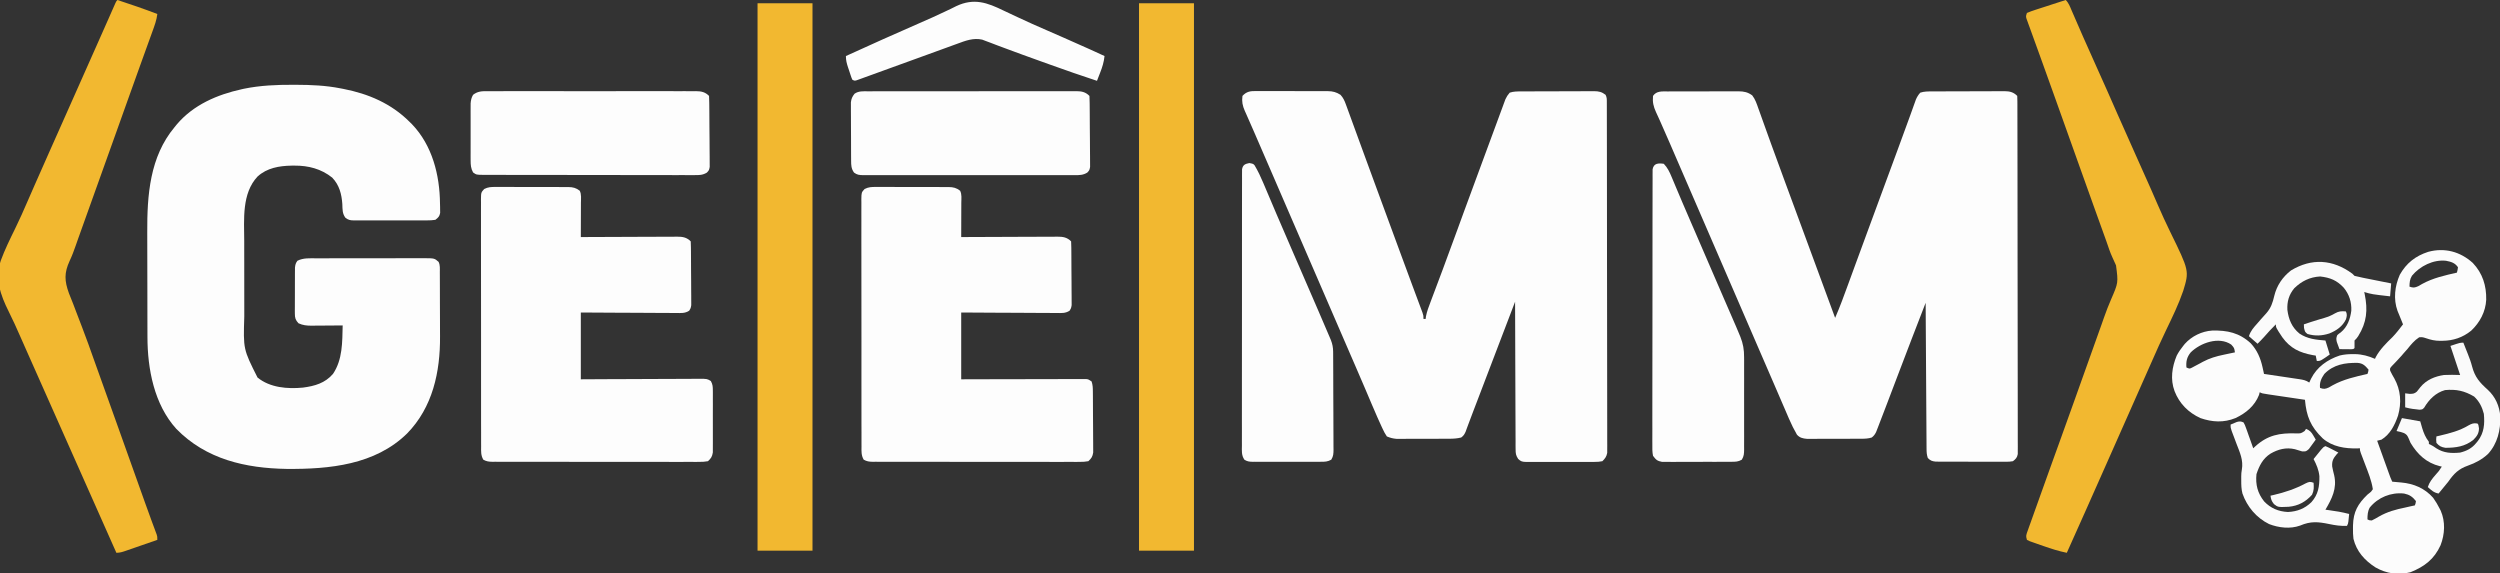 <?xml version="1.0" encoding="UTF-8"?>
<svg version="1.1" xmlns="http://www.w3.org/2000/svg" width="2320" height="532">
<rect width="100%" height="100%" fill="#333333" stroke="none"/>
<path d="M0 0 C0.771 -0.005 1.543 -0.011 2.338 -0.016 C4.879 -0.029 7.42 -0.012 9.961 0.006 C11.733 0.005 13.505 0.004 15.277 0.001 C18.989 -0 22.7 0.012 26.411 0.035 C31.16 0.064 35.909 0.061 40.658 0.048 C44.317 0.041 47.976 0.049 51.635 0.061 C53.385 0.066 55.136 0.066 56.887 0.062 C59.337 0.059 61.788 0.076 64.238 0.098 C65.316 0.091 65.316 0.091 66.416 0.084 C71.066 0.152 74.265 0.99 78.184 3.502 C80.695 6.199 81.912 8.971 83.167 12.411 C83.529 13.395 83.892 14.38 84.266 15.395 C84.653 16.465 85.039 17.536 85.438 18.638 C85.85 19.764 86.263 20.89 86.688 22.049 C87.812 25.119 88.931 28.191 90.046 31.264 C91.226 34.508 92.413 37.749 93.6 40.99 C95.54 46.293 97.477 51.597 99.411 56.902 C102.958 66.631 106.531 76.35 110.106 86.07 C111.192 89.025 112.278 91.98 113.363 94.935 C118.757 109.627 124.164 124.315 129.575 139 C130.918 142.646 132.26 146.292 133.603 149.938 C137.246 159.832 140.891 169.725 144.567 179.607 C145.906 183.205 147.241 186.803 148.576 190.402 C149.472 192.812 150.373 195.22 151.275 197.627 C151.803 199.052 152.332 200.476 152.86 201.9 C153.312 203.114 153.765 204.327 154.232 205.577 C155.184 208.502 155.184 208.502 155.184 211.502 C155.844 211.502 156.504 211.502 157.184 211.502 C157.32 210.323 157.32 210.323 157.46 209.121 C158.405 204.395 160.058 200.084 161.77 195.588 C162.138 194.606 162.507 193.625 162.886 192.613 C163.686 190.484 164.488 188.356 165.292 186.229 C167.471 180.464 169.631 174.691 171.793 168.92 C172.241 167.725 172.689 166.531 173.15 165.301 C177.775 152.956 182.298 140.576 186.809 128.189 C188.394 123.84 189.98 119.491 191.567 115.142 C191.954 114.08 192.342 113.018 192.741 111.924 C198.4 96.418 204.124 80.936 209.865 65.461 C212.265 58.989 214.654 52.514 217.037 46.036 C218.782 41.3 220.531 36.567 222.282 31.833 C223.127 29.545 223.97 27.255 224.811 24.965 C225.979 21.785 227.154 18.608 228.332 15.431 C228.678 14.483 229.024 13.534 229.381 12.556 C229.707 11.682 230.033 10.808 230.369 9.907 C230.788 8.77 230.788 8.77 231.216 7.609 C232.295 5.261 233.475 3.442 235.184 1.502 C238.8 0.296 242.115 0.346 245.881 0.341 C246.663 0.336 247.446 0.331 248.252 0.326 C250.841 0.311 253.43 0.304 256.02 0.299 C257.82 0.293 259.619 0.287 261.419 0.281 C265.194 0.271 268.968 0.265 272.742 0.261 C277.577 0.256 282.411 0.232 287.245 0.204 C290.963 0.185 294.681 0.18 298.4 0.178 C300.182 0.175 301.964 0.167 303.746 0.154 C306.24 0.137 308.734 0.139 311.228 0.145 C311.963 0.136 312.698 0.127 313.455 0.117 C317.866 0.153 320.677 0.78 324.184 3.502 C325.488 6.109 325.313 8.013 325.318 10.934 C325.323 12.095 325.327 13.256 325.332 14.452 C325.331 16.382 325.331 16.382 325.331 18.351 C325.334 19.722 325.338 21.094 325.342 22.466 C325.352 26.248 325.356 30.031 325.359 33.813 C325.362 37.888 325.372 41.962 325.381 46.037 C325.401 55.882 325.411 65.728 325.419 75.574 C325.424 80.207 325.429 84.84 325.434 89.473 C325.451 104.869 325.466 120.265 325.473 135.66 C325.475 139.657 325.477 143.654 325.479 147.651 C325.479 148.644 325.48 149.638 325.48 150.661 C325.489 166.763 325.514 182.864 325.547 198.965 C325.58 215.485 325.598 232.005 325.601 248.525 C325.603 257.804 325.612 267.084 325.637 276.364 C325.659 284.265 325.667 292.166 325.657 300.068 C325.653 304.101 325.655 308.134 325.674 312.167 C325.692 315.857 325.691 319.548 325.675 323.238 C325.672 325.209 325.688 327.179 325.705 329.15 C325.696 330.319 325.688 331.487 325.679 332.691 C325.68 333.7 325.681 334.709 325.682 335.748 C325.041 339.291 323.711 340.976 321.184 343.502 C318.518 344.009 316.481 344.188 313.817 344.149 C312.714 344.162 312.714 344.162 311.588 344.175 C309.161 344.197 306.736 344.183 304.309 344.166 C302.62 344.169 300.932 344.174 299.243 344.18 C295.705 344.188 292.169 344.177 288.631 344.154 C284.098 344.125 279.566 344.141 275.033 344.171 C271.546 344.189 268.06 344.184 264.573 344.171 C262.902 344.167 261.231 344.172 259.559 344.183 C257.222 344.196 254.888 344.177 252.551 344.149 C251.861 344.159 251.171 344.169 250.46 344.179 C246.999 344.103 245.496 343.812 243.008 341.339 C240.896 338.054 240.678 336.343 240.665 332.472 C240.651 331.262 240.637 330.051 240.623 328.805 C240.628 327.485 240.633 326.166 240.638 324.807 C240.629 323.398 240.619 321.988 240.607 320.578 C240.579 316.758 240.575 312.939 240.576 309.119 C240.573 305.124 240.548 301.13 240.524 297.135 C240.484 289.574 240.463 282.013 240.45 274.452 C240.435 265.842 240.396 257.233 240.356 248.624 C240.273 230.916 240.219 213.209 240.184 195.502 C236.923 204.041 233.663 212.58 230.403 221.119 C230.162 221.75 229.921 222.381 229.672 223.031 C224.019 237.836 218.367 252.641 212.715 267.447 C211.444 270.776 210.173 274.106 208.902 277.435 C208.061 279.638 207.22 281.841 206.38 284.044 C205.945 285.182 205.51 286.321 205.063 287.494 C204.638 288.607 204.213 289.72 203.776 290.866 C202.965 292.989 202.153 295.112 201.34 297.234 C199.735 301.424 198.135 305.613 196.59 309.825 C196.157 310.994 195.724 312.164 195.278 313.369 C194.934 314.316 194.591 315.263 194.237 316.24 C193.123 318.632 192.304 319.936 190.184 321.502 C186.548 322.423 183.129 322.633 179.387 322.647 C178.246 322.653 177.104 322.66 175.928 322.666 C174.704 322.667 173.48 322.669 172.219 322.67 C170.953 322.673 169.687 322.676 168.382 322.68 C165.707 322.685 163.031 322.688 160.356 322.687 C156.939 322.687 153.522 322.701 150.104 322.718 C146.83 322.732 143.556 322.731 140.281 322.732 C139.059 322.739 137.837 322.747 136.578 322.754 C135.434 322.751 134.289 322.748 133.11 322.745 C132.108 322.746 131.106 322.747 130.074 322.749 C126.803 322.469 124.202 321.791 121.184 320.502 C119.569 318.09 118.421 316.03 117.258 313.416 C116.922 312.703 116.586 311.99 116.24 311.255 C115.196 309.015 114.185 306.762 113.184 304.502 C112.876 303.814 112.569 303.126 112.252 302.417 C110.427 298.316 108.658 294.192 106.915 290.055 C105.631 287.009 104.335 283.967 103.041 280.925 C102.377 279.365 101.714 277.804 101.051 276.243 C97.986 269.022 94.872 261.822 91.746 254.627 C90.951 252.794 90.156 250.962 89.361 249.13 C88.819 247.881 88.277 246.632 87.735 245.384 C84.273 237.405 80.823 229.422 77.371 221.439 C76.695 219.875 76.019 218.312 75.343 216.748 C72.946 211.204 70.549 205.66 68.153 200.117 C65.767 194.599 63.382 189.082 60.996 183.564 C60.662 182.79 60.327 182.017 59.983 181.219 C55.554 170.978 51.122 160.739 46.684 150.502 C41.907 139.483 37.137 128.462 32.371 117.439 C32.037 116.666 31.703 115.893 31.358 115.096 C28.623 108.77 25.888 102.443 23.153 96.117 C21.104 91.378 19.056 86.64 17.007 81.902 C16.335 80.347 15.663 78.793 14.991 77.238 C11.234 68.548 7.474 59.86 3.702 51.178 C1.811 46.825 -0.072 42.469 -1.953 38.111 C-3.743 33.964 -5.557 29.829 -7.398 25.705 C-8.142 24.012 -8.885 22.319 -9.629 20.627 C-10.127 19.54 -10.127 19.54 -10.635 18.431 C-12.742 13.577 -13.541 9.8 -12.816 4.502 C-8.946 0.331 -5.429 -0.073 0 0 Z " fill="#FDFDFD" transform="translate(1165.816,84.498)"/>
<path d="M0 0 C0.763 -0.003 1.526 -0.007 2.312 -0.01 C4.836 -0.02 7.361 -0.022 9.885 -0.023 C11.64 -0.026 13.395 -0.029 15.15 -0.033 C18.83 -0.039 22.511 -0.041 26.191 -0.04 C30.904 -0.04 35.617 -0.054 40.331 -0.071 C43.956 -0.082 47.581 -0.084 51.207 -0.083 C52.944 -0.085 54.682 -0.089 56.419 -0.097 C58.851 -0.107 61.283 -0.104 63.715 -0.098 C64.431 -0.103 65.147 -0.109 65.885 -0.115 C70.907 -0.083 74.496 0.692 78.561 3.66 C81.447 7.384 82.746 11.489 84.295 15.907 C84.654 16.899 85.013 17.892 85.382 18.914 C86.162 21.077 86.936 23.241 87.706 25.406 C88.946 28.894 90.199 32.377 91.456 35.859 C93.009 40.162 94.559 44.466 96.106 48.771 C100.193 60.139 104.373 71.473 108.559 82.804 C110.312 87.552 112.062 92.3 113.813 97.048 C115.141 100.651 116.47 104.254 117.799 107.856 C121.896 118.966 125.989 130.078 130.082 141.189 C132.261 147.104 134.44 153.019 136.62 158.934 C137.447 161.179 138.274 163.425 139.101 165.67 C139.499 166.75 139.897 167.83 140.307 168.942 C145.367 182.677 150.427 196.411 155.487 210.145 C159.866 200.107 163.602 189.848 167.354 179.563 C168.929 175.245 170.51 170.929 172.091 166.613 C172.932 164.316 173.773 162.019 174.614 159.721 C178.888 148.039 183.188 136.366 187.491 124.694 C188.806 121.128 190.12 117.563 191.434 113.997 C194.118 106.713 196.802 99.429 199.487 92.145 C200.42 89.614 201.353 87.082 202.286 84.55 C202.635 83.604 202.635 83.604 202.99 82.64 C204.159 79.469 205.327 76.298 206.496 73.128 C208.754 66.998 211.013 60.869 213.275 54.74 C216.922 44.85 220.566 34.959 224.143 25.044 C224.664 23.605 225.184 22.167 225.705 20.728 C226.605 18.241 227.496 15.752 228.382 13.26 C228.948 11.693 228.948 11.693 229.526 10.094 C229.993 8.785 229.993 8.785 230.47 7.449 C231.553 4.996 232.702 3.145 234.487 1.145 C238.103 -0.06 241.418 -0.01 245.184 -0.016 C245.966 -0.021 246.748 -0.026 247.555 -0.031 C250.144 -0.046 252.733 -0.052 255.323 -0.058 C257.123 -0.064 258.922 -0.069 260.722 -0.075 C264.497 -0.086 268.271 -0.091 272.045 -0.095 C276.88 -0.1 281.714 -0.124 286.548 -0.153 C290.266 -0.172 293.984 -0.177 297.703 -0.178 C299.485 -0.181 301.267 -0.189 303.049 -0.202 C305.543 -0.22 308.037 -0.218 310.531 -0.211 C311.266 -0.22 312.001 -0.23 312.758 -0.239 C317.59 -0.2 321.01 0.668 324.487 4.145 C324.588 5.924 324.618 7.707 324.621 9.489 C324.625 10.655 324.63 11.822 324.635 13.024 C324.634 14.97 324.634 14.97 324.634 16.956 C324.637 18.336 324.641 19.716 324.645 21.096 C324.655 24.906 324.659 28.715 324.662 32.525 C324.665 36.626 324.675 40.728 324.684 44.83 C324.704 54.744 324.714 64.658 324.722 74.573 C324.727 79.237 324.732 83.901 324.737 88.565 C324.754 104.062 324.769 119.559 324.776 135.056 C324.778 139.08 324.78 143.104 324.782 147.128 C324.782 148.129 324.783 149.129 324.783 150.159 C324.792 166.372 324.817 182.584 324.85 198.796 C324.883 215.425 324.901 232.054 324.904 248.684 C324.906 258.026 324.915 267.369 324.94 276.712 C324.962 284.667 324.97 292.622 324.96 300.578 C324.956 304.639 324.958 308.7 324.977 312.761 C324.995 316.476 324.994 320.191 324.978 323.907 C324.975 325.893 324.991 327.879 325.008 329.866 C324.999 331.04 324.991 332.214 324.982 333.424 C324.983 334.44 324.984 335.455 324.985 336.502 C324.348 339.884 323.186 341.069 320.487 343.145 C317.185 343.646 317.185 343.646 313.211 343.647 C312.123 343.655 312.123 343.655 311.012 343.663 C308.618 343.676 306.225 343.659 303.831 343.641 C302.164 343.642 300.498 343.643 298.832 343.646 C295.342 343.647 291.852 343.635 288.361 343.612 C283.889 343.583 279.417 343.586 274.944 343.599 C271.504 343.606 268.064 343.598 264.624 343.586 C262.975 343.581 261.326 343.581 259.677 343.585 C257.372 343.588 255.067 343.571 252.762 343.549 C250.795 343.541 250.795 343.541 248.788 343.533 C245.307 343.124 243.9 342.64 241.487 340.145 C240.435 336.99 240.349 334.745 240.329 331.432 C240.314 329.646 240.314 329.646 240.299 327.824 C240.293 326.516 240.287 325.209 240.281 323.861 C240.272 322.472 240.262 321.082 240.251 319.693 C240.224 315.918 240.203 312.144 240.183 308.369 C240.162 304.425 240.134 300.481 240.107 296.538 C240.058 289.069 240.013 281.599 239.969 274.13 C239.92 265.627 239.865 257.124 239.81 248.621 C239.696 231.129 239.589 213.637 239.487 196.145 C226.51 229.659 226.51 229.659 213.711 263.24 C210.316 272.214 206.901 281.179 203.487 290.145 C203.172 290.972 202.857 291.8 202.533 292.652 C200.698 297.468 198.848 302.277 196.987 307.083 C196.56 308.201 196.134 309.319 195.694 310.471 C195.306 311.466 194.918 312.46 194.518 313.485 C194.194 314.324 193.87 315.163 193.536 316.028 C192.419 318.283 191.465 319.596 189.487 321.145 C186.207 322.221 183.132 322.278 179.696 322.291 C177.949 322.3 177.949 322.3 176.166 322.31 C174.285 322.312 174.285 322.312 172.366 322.313 C171.074 322.317 169.782 322.32 168.45 322.323 C165.718 322.329 162.985 322.331 160.252 322.331 C156.757 322.33 153.263 322.344 149.768 322.361 C146.426 322.375 143.083 322.375 139.741 322.376 C138.489 322.383 137.236 322.39 135.946 322.398 C134.778 322.394 133.61 322.391 132.407 322.388 C131.382 322.39 130.357 322.391 129.301 322.393 C125.498 322.058 122.613 321.43 120.037 318.49 C117.292 313.735 114.886 308.94 112.737 303.887 C112.402 303.115 112.067 302.343 111.722 301.547 C110.638 299.041 109.562 296.53 108.487 294.02 C107.726 292.257 106.964 290.494 106.202 288.732 C104.671 285.19 103.144 281.647 101.62 278.102 C99.77 273.801 97.911 269.503 96.045 265.208 C92.853 257.856 89.669 250.501 86.487 243.145 C85.869 241.717 85.251 240.289 84.633 238.861 C79.572 227.161 74.514 215.461 69.456 203.76 C67.07 198.243 64.685 192.725 62.299 187.208 C61.965 186.434 61.63 185.66 61.285 184.863 C56.336 173.416 51.38 161.972 46.42 150.53 C41.759 139.777 37.107 129.019 32.456 118.261 C27.452 106.687 22.442 95.116 17.427 83.547 C14.44 76.656 11.456 69.763 8.475 62.868 C8.132 62.074 7.788 61.279 7.434 60.461 C5.704 56.46 3.976 52.459 2.252 48.455 C-0.701 41.602 -3.669 34.761 -6.751 27.966 C-7.225 26.912 -7.698 25.859 -8.186 24.774 C-9.036 22.891 -9.896 21.014 -10.772 19.144 C-13.146 13.856 -14.062 9.952 -13.513 4.145 C-10.311 -0.581 -5.172 -0.003 0 0 Z " fill="#FDFDFD" transform="translate(1547.513,84.855)"/>
<path d="M0 0 C0.896 0.002 1.791 0.004 2.714 0.006 C16.602 0.053 30.153 0.61 43.812 3.312 C44.692 3.479 45.571 3.645 46.477 3.816 C69.747 8.343 90.866 17.395 107.812 34.312 C108.582 35.07 109.352 35.828 110.145 36.609 C128.917 56.181 135.872 83.625 136.125 110.062 C136.154 111.09 136.183 112.117 136.213 113.176 C136.221 114.164 136.23 115.153 136.238 116.172 C136.26 117.509 136.26 117.509 136.282 118.874 C135.633 122.243 134.534 123.232 131.812 125.312 C129.07 125.707 126.728 125.86 123.986 125.83 C123.202 125.837 122.418 125.844 121.61 125.851 C119.021 125.869 116.433 125.857 113.844 125.844 C112.043 125.846 110.242 125.85 108.442 125.855 C104.669 125.861 100.896 125.853 97.124 125.834 C92.288 125.811 87.453 125.824 82.617 125.848 C78.899 125.863 75.181 125.858 71.463 125.848 C69.68 125.845 67.897 125.848 66.114 125.858 C63.622 125.868 61.131 125.852 58.639 125.83 C57.902 125.838 57.165 125.846 56.406 125.855 C52.939 125.797 51.134 125.565 48.369 123.395 C45.407 119.432 45.689 115.59 45.5 110.75 C44.85 101.403 42.739 93.092 36.125 86.164 C25.892 77.971 13.928 74.914 1.062 75 C0.191 75.005 -0.681 75.01 -1.579 75.015 C-13.086 75.222 -24.381 77.128 -33.152 85.098 C-47.934 100.817 -45.629 124.946 -45.551 144.949 C-45.55 147.604 -45.551 150.259 -45.552 152.914 C-45.553 158.45 -45.542 163.987 -45.524 169.523 C-45.502 175.884 -45.499 182.246 -45.505 188.607 C-45.511 194.782 -45.505 200.957 -45.494 207.132 C-45.49 209.736 -45.489 212.34 -45.491 214.943 C-46.449 245.37 -46.449 245.37 -33.203 271.664 C-21.629 281.13 -5.355 282.399 8.984 281.004 C19.881 279.559 29.423 276.89 36.812 268.312 C45.81 255.004 45.437 238.732 45.812 223.312 C44.784 223.323 43.755 223.333 42.695 223.344 C38.859 223.381 35.024 223.403 31.188 223.422 C29.532 223.432 27.875 223.446 26.219 223.463 C23.831 223.488 21.443 223.499 19.055 223.508 C18.32 223.518 17.585 223.528 16.829 223.539 C12.439 223.54 8.814 223.166 4.812 221.312 C2.045 218.339 1.437 216.356 1.44 212.332 C1.434 211.344 1.428 210.356 1.421 209.339 C1.435 207.748 1.435 207.748 1.449 206.125 C1.448 204.483 1.448 204.483 1.448 202.808 C1.45 200.495 1.46 198.181 1.476 195.868 C1.5 192.326 1.497 188.784 1.49 185.242 C1.496 182.995 1.503 180.747 1.512 178.5 C1.511 177.44 1.51 176.379 1.509 175.286 C1.518 174.299 1.528 173.311 1.538 172.293 C1.542 171.426 1.547 170.558 1.552 169.665 C1.85 166.971 2.181 165.492 3.812 163.312 C9.293 160.496 15.42 161.024 21.43 161.038 C22.593 161.033 23.756 161.028 24.955 161.022 C28.794 161.008 32.633 161.009 36.473 161.012 C38.468 161.009 40.463 161.006 42.458 161.002 C48.725 160.991 54.993 160.991 61.26 160.997 C67.72 161.003 74.179 160.991 80.639 160.969 C86.194 160.952 91.748 160.946 97.302 160.949 C100.616 160.951 103.93 160.947 107.244 160.934 C110.937 160.922 114.631 160.929 118.324 160.94 C119.966 160.929 119.966 160.929 121.642 160.917 C130.977 160.982 130.977 160.982 134.812 164.312 C136.354 167.395 135.969 170.641 135.974 174.025 C135.979 174.822 135.984 175.619 135.989 176.441 C136.003 179.093 136.01 181.746 136.016 184.398 C136.021 186.253 136.027 188.108 136.033 189.963 C136.043 193.869 136.049 197.775 136.053 201.681 C136.058 206.629 136.082 211.577 136.111 216.526 C136.13 220.37 136.135 224.213 136.136 228.057 C136.139 229.877 136.147 231.697 136.16 233.517 C136.384 266.507 129.326 299.316 105.602 323.574 C75.944 352.692 33.645 356.767 -6.027 356.465 C-44.417 355.846 -80.936 347.562 -108.516 319.359 C-129.172 296.617 -135.321 263.669 -135.349 233.972 C-135.356 232.004 -135.356 232.004 -135.364 229.996 C-135.377 226.417 -135.383 222.838 -135.388 219.258 C-135.391 217.01 -135.395 214.762 -135.399 212.514 C-135.413 205.447 -135.423 198.38 -135.426 191.313 C-135.431 183.219 -135.448 175.125 -135.477 167.031 C-135.499 160.735 -135.509 154.439 -135.51 148.143 C-135.511 144.402 -135.517 140.661 -135.535 136.921 C-135.692 102.548 -133.238 66.875 -110.188 39.312 C-109.502 38.466 -108.816 37.619 -108.109 36.746 C-92.683 18.573 -70.679 9.137 -47.875 4.125 C-46.829 3.892 -46.829 3.892 -45.762 3.655 C-30.637 0.558 -15.387 -0.065 0 0 Z " fill="#FDFDFD" transform="translate(272.188,78.688)"/>
<path d="M0 0 C0.783 -0.005 1.565 -0.011 2.372 -0.016 C4.951 -0.029 7.529 -0.012 10.107 0.006 C11.904 0.005 13.701 0.004 15.498 0.001 C19.261 -0 23.023 0.012 26.786 0.035 C31.604 0.064 36.423 0.061 41.241 0.048 C44.951 0.041 48.66 0.049 52.37 0.061 C54.146 0.066 55.923 0.066 57.699 0.062 C60.184 0.059 62.668 0.076 65.152 0.098 C65.884 0.093 66.616 0.089 67.369 0.084 C71.764 0.148 74.58 0.796 78.076 3.502 C79.794 6.938 79.196 10.886 79.174 14.666 C79.172 15.573 79.171 16.48 79.17 17.415 C79.164 20.319 79.151 23.223 79.139 26.127 C79.134 28.093 79.129 30.059 79.125 32.025 C79.114 36.851 79.097 41.676 79.076 46.502 C80.864 46.492 80.864 46.492 82.687 46.482 C93.914 46.421 105.141 46.376 116.368 46.346 C122.14 46.331 127.911 46.309 133.683 46.275 C139.253 46.243 144.823 46.225 150.392 46.217 C152.518 46.212 154.643 46.201 156.769 46.185 C159.745 46.163 162.72 46.16 165.696 46.161 C166.576 46.15 167.455 46.14 168.362 46.128 C173.551 46.155 177.221 46.646 181.076 50.502 C181.191 52.413 181.236 54.329 181.253 56.243 C181.272 58.086 181.272 58.086 181.292 59.965 C181.3 61.317 181.308 62.669 181.314 64.021 C181.319 64.699 181.323 65.377 181.327 66.076 C181.348 69.666 181.362 73.256 181.371 76.847 C181.382 80.556 181.417 84.265 181.457 87.974 C181.483 90.824 181.491 93.675 181.495 96.526 C181.499 97.893 181.511 99.26 181.53 100.627 C181.554 102.542 181.551 104.457 181.546 106.372 C181.552 107.462 181.558 108.551 181.564 109.674 C181.076 112.502 181.076 112.502 179.637 114.856 C175.738 117.361 172.168 117.028 167.626 116.956 C166.67 116.956 165.713 116.957 164.728 116.958 C161.567 116.955 158.408 116.924 155.248 116.892 C153.057 116.885 150.865 116.879 148.674 116.875 C142.906 116.86 137.14 116.821 131.372 116.776 C124.453 116.728 117.532 116.71 110.612 116.687 C100.1 116.648 89.589 116.571 79.076 116.502 C79.076 136.962 79.076 157.422 79.076 178.502 C87.548 178.455 96.02 178.409 104.748 178.361 C110.789 178.338 116.829 178.318 122.87 178.301 C130.7 178.279 138.53 178.25 146.359 178.2 C153.219 178.156 160.079 178.133 166.939 178.122 C169.56 178.115 172.18 178.1 174.8 178.079 C178.464 178.05 182.126 178.046 185.79 178.048 C186.879 178.033 187.968 178.019 189.09 178.004 C196.321 178.044 196.321 178.044 199.749 180.122 C201.494 183.251 201.584 185.444 201.594 189.027 C201.601 189.673 201.608 190.319 201.615 190.985 C201.633 193.114 201.621 195.243 201.607 197.373 C201.61 198.857 201.614 200.342 201.619 201.826 C201.625 204.936 201.616 208.045 201.598 211.154 C201.575 215.134 201.588 219.112 201.612 223.091 C201.626 226.156 201.622 229.222 201.611 232.287 C201.609 233.754 201.612 235.22 201.621 236.687 C201.632 238.741 201.616 240.793 201.594 242.847 C201.591 244.014 201.587 245.181 201.584 246.384 C200.942 250.322 199.979 251.764 197.076 254.502 C194.127 255.001 191.751 255.174 188.802 255.13 C187.96 255.137 187.118 255.144 186.251 255.151 C183.425 255.169 180.601 255.151 177.775 255.133 C175.752 255.138 173.728 255.145 171.704 255.154 C166.204 255.173 160.705 255.16 155.205 255.14 C149.455 255.124 143.704 255.133 137.954 255.138 C128.296 255.142 118.639 255.127 108.981 255.099 C97.809 255.067 86.637 255.067 75.465 255.084 C64.726 255.1 53.988 255.093 43.249 255.076 C38.675 255.069 34.101 255.07 29.527 255.077 C24.143 255.085 18.759 255.073 13.374 255.046 C11.396 255.039 9.417 255.039 7.438 255.046 C4.742 255.054 2.047 255.039 -0.649 255.016 C-1.436 255.025 -2.223 255.033 -3.034 255.041 C-6.276 254.992 -8.576 254.701 -11.409 253.082 C-13.765 249.069 -13.478 245.283 -13.438 240.708 C-13.445 239.703 -13.452 238.698 -13.46 237.663 C-13.478 234.285 -13.468 230.907 -13.457 227.529 C-13.464 225.111 -13.473 222.694 -13.483 220.276 C-13.504 214.385 -13.505 208.494 -13.497 202.603 C-13.49 197.816 -13.492 193.028 -13.498 188.241 C-13.499 187.56 -13.5 186.879 -13.501 186.177 C-13.503 184.794 -13.504 183.41 -13.506 182.027 C-13.523 169.051 -13.514 156.074 -13.497 143.098 C-13.483 131.222 -13.497 119.346 -13.526 107.47 C-13.556 95.279 -13.567 83.088 -13.557 70.897 C-13.556 69.519 -13.555 68.141 -13.554 66.762 C-13.553 66.084 -13.553 65.406 -13.553 64.707 C-13.55 59.925 -13.56 55.143 -13.575 50.361 C-13.594 43.925 -13.587 37.491 -13.563 31.056 C-13.558 28.69 -13.561 26.325 -13.574 23.959 C-13.59 20.737 -13.575 17.517 -13.552 14.295 C-13.564 13.352 -13.576 12.409 -13.588 11.438 C-13.497 5.142 -13.497 5.142 -10.612 1.921 C-7.06 0.046 -3.922 -0.052 0 0 Z " fill="#FDFDFD" transform="translate(459.924,173.498)"/>
<path d="M0 0 C0.783 -0.005 1.565 -0.011 2.372 -0.016 C4.951 -0.029 7.529 -0.012 10.107 0.006 C11.904 0.005 13.701 0.004 15.498 0.001 C19.261 -0 23.023 0.012 26.786 0.035 C31.604 0.064 36.423 0.061 41.241 0.048 C44.951 0.041 48.66 0.049 52.37 0.061 C54.146 0.066 55.923 0.066 57.699 0.062 C60.184 0.059 62.668 0.076 65.152 0.098 C65.884 0.093 66.616 0.089 67.369 0.084 C71.764 0.148 74.58 0.796 78.076 3.502 C79.794 6.938 79.196 10.886 79.174 14.666 C79.172 15.573 79.171 16.48 79.17 17.415 C79.164 20.319 79.151 23.223 79.139 26.127 C79.134 28.093 79.129 30.059 79.125 32.025 C79.114 36.851 79.097 41.676 79.076 46.502 C80.864 46.492 80.864 46.492 82.687 46.482 C93.914 46.421 105.141 46.376 116.368 46.346 C122.14 46.331 127.911 46.309 133.683 46.275 C139.253 46.243 144.823 46.225 150.392 46.217 C152.518 46.212 154.643 46.201 156.769 46.185 C159.745 46.163 162.72 46.16 165.696 46.161 C166.576 46.15 167.455 46.14 168.362 46.128 C173.551 46.155 177.221 46.646 181.076 50.502 C181.191 52.413 181.236 54.329 181.253 56.243 C181.272 58.086 181.272 58.086 181.292 59.965 C181.3 61.317 181.308 62.669 181.314 64.021 C181.319 64.699 181.323 65.377 181.327 66.076 C181.348 69.666 181.362 73.256 181.371 76.847 C181.382 80.556 181.417 84.265 181.457 87.974 C181.483 90.824 181.491 93.675 181.495 96.526 C181.499 97.893 181.511 99.26 181.53 100.627 C181.554 102.542 181.551 104.457 181.546 106.372 C181.552 107.462 181.558 108.551 181.564 109.674 C181.076 112.502 181.076 112.502 179.637 114.856 C175.738 117.361 172.168 117.028 167.626 116.956 C166.67 116.956 165.713 116.957 164.728 116.958 C161.567 116.955 158.408 116.924 155.248 116.892 C153.057 116.885 150.865 116.879 148.674 116.875 C142.906 116.86 137.14 116.821 131.372 116.776 C124.453 116.728 117.532 116.71 110.612 116.687 C100.1 116.648 89.589 116.571 79.076 116.502 C79.076 136.962 79.076 157.422 79.076 178.502 C87.559 178.479 96.043 178.455 104.783 178.431 C110.829 178.42 116.875 178.41 122.92 178.401 C130.759 178.39 138.597 178.376 146.435 178.351 C153.301 178.329 160.168 178.317 167.034 178.312 C169.658 178.308 172.282 178.301 174.906 178.29 C178.572 178.276 182.238 178.274 185.904 178.275 C186.996 178.267 188.089 178.26 189.214 178.253 C190.211 178.256 191.208 178.258 192.236 178.261 C193.103 178.259 193.97 178.258 194.864 178.256 C197.076 178.502 197.076 178.502 200.076 180.502 C201.182 183.818 201.223 186.328 201.253 189.822 C201.272 191.779 201.272 191.779 201.292 193.776 C201.3 195.203 201.308 196.63 201.314 198.056 C201.319 198.776 201.323 199.495 201.327 200.236 C201.348 204.041 201.362 207.846 201.371 211.652 C201.382 215.578 201.417 219.504 201.457 223.43 C201.483 226.454 201.491 229.477 201.495 232.5 C201.499 233.947 201.511 235.395 201.53 236.842 C201.554 238.869 201.551 240.896 201.546 242.923 C201.552 244.075 201.558 245.228 201.564 246.415 C200.943 250.343 199.968 251.773 197.076 254.502 C194.127 255.001 191.751 255.174 188.802 255.13 C187.96 255.137 187.118 255.144 186.251 255.151 C183.425 255.169 180.601 255.151 177.775 255.133 C175.752 255.138 173.728 255.145 171.704 255.154 C166.204 255.173 160.705 255.16 155.205 255.14 C149.455 255.124 143.704 255.133 137.954 255.138 C128.296 255.142 118.639 255.127 108.981 255.099 C97.809 255.067 86.637 255.067 75.465 255.084 C64.726 255.1 53.988 255.093 43.249 255.076 C38.675 255.069 34.101 255.07 29.527 255.077 C24.143 255.085 18.759 255.073 13.374 255.046 C11.396 255.039 9.417 255.039 7.438 255.046 C4.742 255.054 2.047 255.039 -0.649 255.016 C-1.436 255.025 -2.223 255.033 -3.034 255.041 C-6.276 254.992 -8.576 254.701 -11.409 253.082 C-13.765 249.069 -13.478 245.283 -13.438 240.708 C-13.445 239.703 -13.452 238.698 -13.46 237.663 C-13.478 234.285 -13.468 230.907 -13.457 227.529 C-13.464 225.111 -13.473 222.694 -13.483 220.276 C-13.504 214.385 -13.505 208.494 -13.497 202.603 C-13.49 197.816 -13.492 193.028 -13.498 188.241 C-13.499 187.56 -13.5 186.879 -13.501 186.177 C-13.503 184.794 -13.504 183.41 -13.506 182.027 C-13.523 169.051 -13.514 156.074 -13.497 143.098 C-13.483 131.222 -13.497 119.346 -13.526 107.47 C-13.556 95.279 -13.567 83.088 -13.557 70.897 C-13.556 69.519 -13.555 68.141 -13.554 66.762 C-13.553 66.084 -13.553 65.406 -13.553 64.707 C-13.55 59.925 -13.56 55.143 -13.575 50.361 C-13.594 43.925 -13.587 37.491 -13.563 31.056 C-13.558 28.69 -13.561 26.325 -13.574 23.959 C-13.59 20.737 -13.575 17.517 -13.552 14.295 C-13.564 13.352 -13.576 12.409 -13.588 11.438 C-13.497 5.142 -13.497 5.142 -10.612 1.921 C-7.06 0.046 -3.922 -0.052 0 0 Z " fill="#FDFDFD" transform="translate(812.924,173.498)"/>
<path d="M0 0 C2.792 2.792 3.963 6.181 5.5 9.758 C5.847 10.556 6.195 11.353 6.553 12.176 C7.308 13.91 8.062 15.646 8.813 17.383 C10.844 22.075 12.891 26.76 14.938 31.445 C15.359 32.411 15.78 33.377 16.215 34.371 C20.401 43.948 24.692 53.477 29 63 C35.471 77.316 41.831 91.678 48.125 106.073 C53.671 118.751 59.302 131.389 65 144 C69.553 154.078 74.089 164.163 78.535 174.289 C78.91 175.142 79.285 175.996 79.671 176.875 C81.552 181.163 83.423 185.456 85.281 189.754 C88.98 198.291 92.799 206.731 96.91 215.078 C114.674 251.371 114.674 251.371 109 270 C104.731 282.423 98.97 294.279 93.267 306.092 C88.689 315.576 84.411 325.18 80.173 334.82 C78.519 338.576 76.851 342.325 75.183 346.075 C69.934 357.874 64.715 369.686 59.5 381.5 C50.974 400.813 42.406 420.109 33.826 439.398 C30.751 446.31 27.68 453.223 24.609 460.137 C23.273 463.145 21.937 466.153 20.601 469.162 C19.761 471.053 18.921 472.944 18.082 474.835 C12.426 487.574 6.731 500.295 1 513 C-6.424 511.461 -13.442 509.289 -20.587 506.741 C-22.52 506.055 -24.459 505.388 -26.398 504.721 C-28.228 504.072 -28.228 504.072 -30.094 503.41 C-31.76 502.824 -31.76 502.824 -33.459 502.227 C-34.298 501.822 -35.136 501.417 -36 501 C-37.261 497.218 -36.537 495.98 -35.208 492.264 C-34.789 491.078 -34.37 489.891 -33.938 488.669 C-33.467 487.364 -32.995 486.059 -32.523 484.754 C-32.041 483.4 -31.56 482.046 -31.079 480.692 C-29.79 477.064 -28.488 473.44 -27.185 469.817 C-25.832 466.05 -24.489 462.28 -23.145 458.51 C-20.11 450.002 -17.057 441.5 -14 433 C-13.458 431.493 -13.458 431.493 -12.906 429.956 C-10.562 423.433 -8.211 416.913 -5.847 410.398 C-0.999 397.031 3.783 383.641 8.562 370.25 C8.984 369.068 9.406 367.886 9.841 366.668 C12.009 360.594 14.176 354.52 16.343 348.445 C20.343 337.235 24.347 326.027 28.35 314.819 C29.575 311.389 30.801 307.958 32.026 304.528 C32.413 303.448 32.8 302.367 33.198 301.254 C33.963 299.106 34.72 296.954 35.468 294.8 C37.474 289.061 39.634 283.455 42.054 277.877 C48.787 262.419 48.787 262.419 46.668 246.27 C45.584 243.687 44.43 241.159 43.214 238.635 C41.077 233.996 39.523 229.15 37.863 224.324 C37.128 222.268 36.389 220.213 35.647 218.159 C33.605 212.499 31.568 206.838 29.533 201.176 C28.664 198.758 27.794 196.339 26.925 193.921 C22.284 181.017 17.672 168.103 13.062 155.188 C12.226 152.845 11.39 150.503 10.554 148.161 C8.875 143.457 7.195 138.753 5.516 134.048 C2.593 125.86 -0.331 117.671 -3.256 109.483 C-5.324 103.695 -7.39 97.907 -9.454 92.117 C-13.376 81.117 -17.312 70.121 -21.289 59.14 C-22.95 54.554 -24.605 49.966 -26.258 45.377 C-27.392 42.234 -28.529 39.092 -29.673 35.953 C-30.932 32.496 -32.18 29.036 -33.426 25.574 C-33.994 24.027 -33.994 24.027 -34.575 22.448 C-34.911 21.506 -35.248 20.564 -35.595 19.593 C-35.892 18.773 -36.189 17.954 -36.496 17.11 C-37 15 -37 15 -36 12 C-33.338 10.877 -30.774 9.949 -28.027 9.082 C-27.23 8.82 -26.432 8.558 -25.61 8.288 C-23.056 7.451 -20.497 6.632 -17.938 5.812 C-16.207 5.249 -14.478 4.685 -12.748 4.119 C-8.503 2.733 -4.253 1.363 0 0 Z " fill="#F2B830" transform="translate(1917,0)"/>
<path d="M0 0 C12.44 4.068 24.789 8.285 37 13 C36.326 18.722 34.412 23.833 32.449 29.211 C32.084 30.226 31.718 31.241 31.341 32.286 C30.128 35.651 28.908 39.013 27.688 42.375 C26.828 44.755 25.969 47.135 25.111 49.516 C23.77 53.237 22.428 56.958 21.084 60.678 C16.772 72.614 12.503 84.566 8.241 96.52 C6.152 102.378 4.06 108.236 1.969 114.094 C1.349 115.831 1.349 115.831 0.716 117.603 C-3.679 129.906 -8.089 142.203 -12.5 154.5 C-18.823 172.129 -25.139 189.761 -31.441 207.398 C-32.298 209.797 -33.155 212.195 -34.012 214.593 C-34.418 215.727 -34.823 216.86 -35.24 218.027 C-35.637 219.134 -36.033 220.24 -36.442 221.38 C-37.214 223.549 -37.976 225.722 -38.728 227.898 C-40.423 232.78 -42.184 237.515 -44.408 242.181 C-49.492 253.283 -49.198 260.562 -45.063 272.049 C-43.788 275.361 -42.457 278.648 -41.125 281.938 C-40.22 284.309 -39.322 286.683 -38.429 289.059 C-36.578 293.97 -34.696 298.868 -32.79 303.758 C-28.892 313.804 -25.312 323.959 -21.719 334.116 C-19.767 339.616 -17.789 345.106 -15.812 350.598 C-10.877 364.329 -5.968 378.07 -1.062 391.812 C-0.234 394.132 0.594 396.452 1.423 398.772 C5.076 409.005 8.728 419.238 12.379 429.471 C14.404 435.146 16.429 440.82 18.454 446.494 C19.704 449.997 20.954 453.5 22.203 457.003 C22.984 459.192 23.765 461.381 24.547 463.57 C25.105 465.137 25.105 465.137 25.675 466.735 C27.543 471.964 29.431 477.185 31.354 482.394 C31.915 483.919 31.915 483.919 32.488 485.475 C33.197 487.396 33.909 489.315 34.627 491.232 C34.94 492.081 35.253 492.93 35.575 493.804 C35.851 494.545 36.128 495.287 36.412 496.051 C37 498 37 498 37 501 C32.072 502.715 27.143 504.424 22.211 506.127 C20.534 506.707 18.856 507.289 17.18 507.873 C14.771 508.711 12.36 509.544 9.949 510.375 C9.199 510.637 8.449 510.9 7.676 511.17 C4.662 512.204 2.21 513 -1 513 C-79.629 336.085 -79.629 336.085 -80.955 333.101 C-81.836 331.118 -82.718 329.136 -83.6 327.153 C-85.749 322.323 -87.891 317.491 -90.019 312.651 C-93.511 304.721 -97.017 296.827 -100.922 289.09 C-108.558 273.777 -113.922 258.864 -108.293 241.866 C-104.52 231.572 -99.654 221.727 -94.827 211.896 C-90.706 203.486 -86.939 194.939 -83.222 186.344 C-81.37 182.069 -79.497 177.802 -77.625 173.535 C-77.061 172.247 -77.061 172.247 -76.485 170.933 C-72.066 160.857 -67.597 150.803 -63.125 140.75 C-62.709 139.815 -62.293 138.88 -61.865 137.917 C-59.755 133.174 -57.644 128.432 -55.532 123.689 C-51.766 115.229 -48.006 106.766 -44.246 98.304 C-42.175 93.642 -40.103 88.981 -38.031 84.32 C-37.199 82.448 -36.367 80.576 -35.535 78.704 C-30.371 67.085 -30.371 67.085 -29.045 64.101 C-28.163 62.117 -27.282 60.134 -26.4 58.15 C-24.26 53.335 -22.12 48.52 -19.979 43.706 C-16.35 35.544 -12.724 27.381 -9.113 19.211 C-8.54 17.916 -7.968 16.621 -7.395 15.327 C-6.373 13.017 -5.353 10.707 -4.336 8.396 C-3.902 7.415 -3.467 6.433 -3.02 5.422 C-2.649 4.582 -2.279 3.743 -1.898 2.878 C-1 1 -1 1 0 0 Z " fill="#F2B830" transform="translate(109,0)"/>
<path d="M0 0 C16.83 0 33.66 0 51 0 C51 167.64 51 335.28 51 508 C34.17 508 17.34 508 0 508 C0 340.36 0 172.72 0 0 Z " fill="#F2B830" transform="translate(1057,3)"/>
<path d="M0 0 C16.83 0 33.66 0 51 0 C51 167.64 51 335.28 51 508 C34.17 508 17.34 508 0 508 C0 340.36 0 172.72 0 0 Z " fill="#F2B830" transform="translate(703,3)"/>
<path d="M0 0 C9.147 9.657 12.697 21.123 12.457 34.18 C11.851 45.363 6.628 55.181 -1.5 62.875 C-9.341 69.245 -18.227 72.19 -28.188 72.25 C-29.249 72.267 -29.249 72.267 -30.333 72.284 C-35.163 72.269 -38.961 71.407 -43.562 69.812 C-46.66 68.832 -46.66 68.832 -49.75 69 C-54.313 71.991 -57.374 75.753 -60.75 80 C-61.953 81.359 -63.16 82.714 -64.375 84.062 C-64.904 84.688 -65.432 85.313 -65.977 85.957 C-67.346 87.534 -68.768 89.065 -70.211 90.574 C-71.468 91.899 -71.468 91.899 -72.75 93.25 C-73.534 94.06 -74.317 94.869 -75.125 95.703 C-76.956 97.8 -76.956 97.8 -76.684 99.973 C-75.532 102.474 -74.212 104.816 -72.812 107.188 C-66.831 118.045 -65.991 129.716 -69.375 141.688 C-72.4 150.477 -76.6 158.958 -84.75 164 C-86.077 164.357 -87.41 164.693 -88.75 165 C-86.918 170.091 -85.085 175.181 -83.251 180.271 C-82.627 182.003 -82.003 183.736 -81.38 185.468 C-80.485 187.956 -79.588 190.443 -78.691 192.93 C-78.412 193.707 -78.133 194.484 -77.845 195.285 C-76.448 199.205 -76.448 199.205 -74.75 203 C-71.97 203.325 -69.227 203.556 -66.438 203.75 C-54.734 204.819 -44.669 209.018 -36.75 218 C-34.45 221.201 -32.534 224.488 -30.75 228 C-30.42 228.647 -30.09 229.294 -29.75 229.961 C-25.291 240.123 -25.957 251.829 -29.906 261.969 C-35.826 274.992 -44.803 281.746 -57.75 287 C-69.05 290.01 -80.215 288.291 -90.254 282.574 C-100.31 276.163 -107.915 267.719 -110.75 256 C-111.16 252.695 -111.229 249.453 -111.188 246.125 C-111.178 245.247 -111.168 244.37 -111.158 243.465 C-110.816 230.95 -106.709 223.689 -97.75 215 C-97.167 214.532 -96.585 214.064 -95.984 213.582 C-94.35 212.364 -94.35 212.364 -92.75 210 C-93.95 201.986 -96.992 194.601 -99.875 187.062 C-100.797 184.638 -101.717 182.212 -102.633 179.785 C-103.039 178.722 -103.445 177.658 -103.864 176.563 C-104.75 174 -104.75 174 -104.75 172 C-105.477 172.035 -106.204 172.07 -106.953 172.105 C-118.528 172.417 -130.314 170.583 -139.285 162.801 C-150.459 152.055 -154.42 142.274 -155.75 127 C-157.552 126.735 -157.552 126.735 -159.39 126.465 C-163.837 125.811 -168.284 125.152 -172.73 124.491 C-174.656 124.206 -176.583 123.922 -178.509 123.639 C-181.275 123.233 -184.04 122.822 -186.805 122.41 C-187.669 122.284 -188.534 122.158 -189.425 122.028 C-195.522 121.114 -195.522 121.114 -197.75 120 C-198.059 121.237 -198.059 121.237 -198.375 122.5 C-202.372 132.675 -210.522 139.408 -220.207 143.965 C-231.103 148.4 -241.727 147.809 -252.75 144 C-263.952 138.89 -272.294 130.476 -276.75 119 C-280.847 108.025 -279.147 96.605 -274.75 86 C-273.028 82.73 -271.076 79.867 -268.75 77 C-267.998 76.062 -267.998 76.062 -267.23 75.105 C-260.815 67.941 -251.383 63.341 -241.809 62.762 C-227.848 62.426 -216.61 64.786 -206.035 74.59 C-200.122 80.985 -196.96 88.402 -195.105 96.836 C-194.848 97.994 -194.59 99.152 -194.325 100.345 C-194.135 101.221 -193.945 102.097 -193.75 103 C-192.584 103.171 -191.419 103.343 -190.218 103.519 C-185.895 104.156 -181.573 104.803 -177.252 105.454 C-175.382 105.734 -173.51 106.011 -171.639 106.286 C-168.95 106.681 -166.262 107.086 -163.574 107.492 C-162.318 107.674 -162.318 107.674 -161.036 107.859 C-157.332 108.428 -154.91 108.893 -151.75 111 C-150.915 109.206 -150.915 109.206 -150.062 107.375 C-144.559 96.482 -134.89 89.733 -123.516 85.914 C-119.482 84.935 -115.689 84.617 -111.562 84.625 C-110.827 84.624 -110.091 84.622 -109.332 84.621 C-102.665 84.749 -96.876 86.356 -90.75 89 C-90.506 88.45 -90.263 87.899 -90.012 87.332 C-86.218 80.32 -80.235 74.333 -74.523 68.836 C-70.964 65.151 -67.884 61.046 -64.75 57 C-65.748 54.494 -66.753 51.992 -67.785 49.5 C-68.294 48.263 -68.294 48.263 -68.812 47 C-69.154 46.175 -69.496 45.35 -69.848 44.5 C-73.81 33.522 -72.38 21.516 -67.75 11 C-61.657 0.161 -53.164 -6.466 -41.391 -10.281 C-26.173 -14.423 -11.62 -10.522 0 0 Z M-56.441 11.863 C-58.52 15.258 -58.68 18.056 -58.75 22 C-55.283 23.21 -53.973 23.101 -50.57 21.559 C-49.335 20.858 -48.103 20.15 -46.875 19.438 C-36.787 13.942 -25.879 11.539 -14.75 9 C-14.11 6.607 -14.11 6.607 -13.75 4 C-16.572 -0.116 -19.999 -1.017 -24.75 -2 C-36.56 -3.342 -49.064 2.918 -56.441 11.863 Z M-261.75 83 C-265.331 87.403 -266.212 91.34 -265.75 97 C-262.881 98.31 -262.881 98.31 -260.621 97.18 C-259.818 96.749 -259.015 96.319 -258.188 95.875 C-256.375 94.917 -254.562 93.958 -252.75 93 C-252.037 92.605 -251.324 92.21 -250.589 91.803 C-244.251 88.425 -238.141 86.616 -231.125 85.188 C-230.121 84.972 -229.117 84.756 -228.082 84.533 C-225.64 84.01 -223.197 83.499 -220.75 83 C-221.353 78.854 -221.353 78.854 -224.188 75.75 C-235.519 68.011 -252.678 74.078 -261.75 83 Z M-137.75 103 C-140.586 107.089 -142.384 110.927 -141.75 116 C-138.283 117.21 -136.973 117.101 -133.57 115.559 C-132.335 114.858 -131.103 114.15 -129.875 113.438 C-119.787 107.942 -108.879 105.539 -97.75 103 C-97.036 101.142 -97.036 101.142 -96.75 99 C-99.917 95.319 -101.946 93.139 -106.84 92.762 C-118.515 92.537 -129.244 94.254 -137.75 103 Z M-95.629 227.02 C-97.587 230.479 -97.732 234.088 -97.75 238 C-96.091 238.869 -96.091 238.869 -93.75 239 C-91.393 237.854 -89.235 236.661 -87 235.312 C-79.178 230.855 -71.515 228.791 -62.75 227 C-60.916 226.586 -59.083 226.169 -57.25 225.75 C-55.517 225.379 -55.517 225.379 -53.75 225 C-53.057 223.137 -53.057 223.137 -52.75 221 C-55.922 216.963 -58.748 215.058 -63.75 214 C-75.926 212.689 -87.881 217.508 -95.629 227.02 Z " fill="#FCFCFC" transform="translate(2294.75,244)"/>
<path d="M0 0 C3.445 3.558 5.348 7.57 7.215 12.09 C7.506 12.777 7.798 13.465 8.098 14.173 C9.052 16.425 9.995 18.681 10.938 20.938 C11.61 22.53 12.284 24.122 12.958 25.713 C14.328 28.947 15.695 32.182 17.06 35.418 C19.747 41.777 22.496 48.108 25.25 54.438 C26.315 56.892 27.381 59.346 28.445 61.801 C28.722 62.438 28.999 63.076 29.284 63.733 C34.049 74.72 38.792 85.718 43.536 96.714 C47.341 105.533 51.149 114.349 54.974 123.159 C56.712 127.163 58.448 131.168 60.184 135.174 C61.01 137.077 61.836 138.979 62.664 140.881 C63.82 143.535 64.971 146.191 66.121 148.848 C66.456 149.614 66.79 150.38 67.135 151.169 C68.115 153.436 69.06 155.716 70 158 C70.344 158.819 70.688 159.637 71.042 160.48 C73.637 167.044 74.58 172.614 74.518 179.64 C74.525 180.64 74.532 181.64 74.539 182.67 C74.556 185.935 74.545 189.2 74.531 192.465 C74.534 194.749 74.538 197.033 74.543 199.317 C74.549 204.083 74.54 208.85 74.521 213.616 C74.499 219.729 74.512 225.84 74.536 231.953 C74.55 236.66 74.546 241.367 74.535 246.074 C74.533 248.329 74.536 250.583 74.545 252.838 C74.555 255.981 74.54 259.123 74.518 262.265 C74.526 263.197 74.534 264.128 74.542 265.088 C74.492 268.895 74.437 271.288 72.421 274.575 C69.079 276.542 66.613 276.515 62.74 276.533 C62.016 276.542 61.292 276.551 60.546 276.56 C58.157 276.582 55.768 276.575 53.379 276.566 C51.715 276.572 50.051 276.578 48.387 276.585 C44.901 276.596 41.416 276.591 37.929 276.576 C33.466 276.559 29.003 276.583 24.54 276.618 C21.104 276.64 17.668 276.638 14.232 276.63 C12.587 276.629 10.941 276.636 9.296 276.651 C6.993 276.668 4.692 276.654 2.389 276.631 C1.08 276.63 -0.229 276.629 -1.578 276.628 C-6.085 275.801 -7.27 274.679 -10 271 C-10.738 267.417 -10.666 263.892 -10.621 260.245 C-10.628 259.148 -10.634 258.052 -10.641 256.922 C-10.656 253.24 -10.636 249.56 -10.615 245.878 C-10.619 243.242 -10.624 240.606 -10.632 237.97 C-10.647 231.549 -10.634 225.129 -10.613 218.708 C-10.589 211.234 -10.591 203.759 -10.593 196.285 C-10.597 182.952 -10.576 169.619 -10.542 156.286 C-10.509 143.342 -10.495 130.398 -10.501 117.454 C-10.508 103.362 -10.505 89.271 -10.486 75.18 C-10.485 74.435 -10.484 73.69 -10.482 72.923 C-10.48 71.427 -10.478 69.931 -10.476 68.436 C-10.469 63.223 -10.469 58.01 -10.47 52.797 C-10.472 45.786 -10.457 38.775 -10.431 31.763 C-10.424 29.185 -10.422 26.606 -10.425 24.027 C-10.429 20.518 -10.414 17.01 -10.394 13.501 C-10.4 12.471 -10.405 11.44 -10.411 10.378 C-10.401 9.442 -10.392 8.505 -10.383 7.541 C-10.382 6.73 -10.38 5.92 -10.378 5.085 C-9.347 -0.6 -5.006 -0.703 0 0 Z " fill="#FDFDFD" transform="translate(1544,152)"/>
<path d="M0 0 C3.625 0.688 3.625 0.688 4.923 2.166 C8.019 7.395 10.555 12.72 12.898 18.324 C13.295 19.256 13.691 20.187 14.099 21.147 C14.956 23.163 15.81 25.181 16.661 27.2 C18.984 32.709 21.33 38.209 23.672 43.711 C24.403 45.432 24.403 45.432 25.149 47.188 C30.45 59.654 35.847 72.078 41.25 84.5 C43.167 88.911 45.084 93.323 47 97.734 C47.468 98.812 47.936 99.889 48.418 100.999 C52.962 111.459 57.493 121.924 62.016 132.393 C62.825 134.267 63.635 136.14 64.445 138.013 C67.848 145.883 71.249 153.754 74.586 161.652 C74.963 162.544 75.34 163.436 75.728 164.355 C77.118 167.97 77.75 171.141 77.772 175.014 C77.779 175.872 77.786 176.73 77.794 177.614 C77.797 178.547 77.799 179.48 77.802 180.441 C77.809 181.43 77.815 182.419 77.822 183.438 C77.842 186.709 77.853 189.979 77.863 193.25 C77.867 194.367 77.871 195.483 77.876 196.634 C77.896 202.539 77.911 208.444 77.92 214.349 C77.931 220.456 77.966 226.562 78.005 232.669 C78.031 237.36 78.04 242.05 78.043 246.741 C78.048 248.993 78.06 251.245 78.078 253.497 C78.103 256.643 78.102 259.788 78.095 262.934 C78.108 263.867 78.121 264.8 78.134 265.761 C78.103 269.572 78.063 271.968 76.056 275.265 C72.794 277.174 69.935 277.248 66.258 277.205 C65.155 277.216 65.155 277.216 64.029 277.226 C61.602 277.244 59.177 277.232 56.75 277.219 C55.061 277.221 53.373 277.225 51.684 277.23 C48.147 277.236 44.61 277.228 41.072 277.209 C36.539 277.186 32.007 277.199 27.474 277.223 C23.987 277.238 20.501 277.233 17.015 277.223 C15.343 277.22 13.672 277.223 12.001 277.233 C9.664 277.243 7.329 277.227 4.992 277.205 C4.302 277.213 3.612 277.221 2.901 277.23 C-0.035 277.178 -2.047 276.893 -4.552 275.323 C-7.443 271.143 -6.922 266.98 -6.876 262.014 C-6.885 260.365 -6.885 260.365 -6.893 258.682 C-6.907 254.983 -6.892 251.286 -6.877 247.588 C-6.88 244.942 -6.886 242.296 -6.893 239.65 C-6.907 233.202 -6.899 226.754 -6.884 220.305 C-6.868 212.8 -6.871 205.294 -6.875 197.789 C-6.88 184.4 -6.866 171.01 -6.842 157.621 C-6.818 144.622 -6.811 131.623 -6.821 118.623 C-6.832 104.474 -6.834 90.326 -6.82 76.177 C-6.818 74.669 -6.817 73.161 -6.815 71.653 C-6.815 70.911 -6.814 70.169 -6.813 69.405 C-6.808 64.17 -6.81 58.935 -6.814 53.7 C-6.819 47.323 -6.813 40.947 -6.794 34.57 C-6.784 31.315 -6.78 28.06 -6.786 24.805 C-6.792 21.281 -6.78 17.758 -6.763 14.234 C-6.769 13.198 -6.775 12.163 -6.781 11.097 C-6.772 10.156 -6.764 9.216 -6.755 8.247 C-6.754 7.433 -6.753 6.619 -6.752 5.78 C-6.009 1.654 -3.919 0.798 0 0 Z " fill="#FDFDFD" transform="translate(1159.375,151.312)"/>
<path d="M0 0 C1.274 -0.006 1.274 -0.006 2.574 -0.012 C5.424 -0.022 8.274 -0.018 11.125 -0.014 C13.166 -0.018 15.208 -0.023 17.25 -0.029 C22.799 -0.043 28.349 -0.043 33.898 -0.041 C38.528 -0.04 43.158 -0.045 47.788 -0.049 C58.709 -0.061 69.63 -0.061 80.55 -0.055 C91.824 -0.049 103.097 -0.061 114.37 -0.083 C124.043 -0.1 133.716 -0.106 143.39 -0.103 C149.169 -0.101 154.949 -0.104 160.729 -0.118 C166.163 -0.13 171.598 -0.128 177.032 -0.115 C179.028 -0.113 181.024 -0.116 183.02 -0.124 C185.742 -0.134 188.463 -0.126 191.185 -0.114 C191.977 -0.121 192.769 -0.128 193.585 -0.136 C198.56 -0.087 202.069 0.674 205.656 4.261 C205.777 6.386 205.826 8.516 205.849 10.645 C205.861 11.645 205.861 11.645 205.874 12.665 C205.899 14.881 205.915 17.096 205.93 19.311 C205.935 20.067 205.94 20.822 205.946 21.6 C205.972 25.599 205.992 29.598 206.006 33.596 C206.023 37.729 206.068 41.862 206.119 45.995 C206.152 49.17 206.164 52.344 206.169 55.52 C206.176 57.043 206.191 58.567 206.215 60.09 C206.247 62.223 206.247 64.355 206.24 66.488 C206.248 67.702 206.256 68.916 206.264 70.167 C205.656 73.261 205.656 73.261 203.655 75.422 C199.774 77.802 196.487 77.818 192.071 77.769 C191.208 77.775 190.345 77.781 189.456 77.788 C186.565 77.803 183.674 77.791 180.783 77.778 C178.71 77.784 176.637 77.791 174.564 77.8 C168.934 77.818 163.304 77.811 157.674 77.798 C151.786 77.788 145.898 77.797 140.01 77.804 C130.123 77.811 120.237 77.801 110.35 77.782 C98.912 77.76 87.475 77.767 76.037 77.789 C66.223 77.808 56.409 77.81 46.595 77.8 C40.731 77.793 34.867 77.793 29.003 77.806 C23.491 77.817 17.979 77.809 12.468 77.786 C10.443 77.781 8.417 77.783 6.392 77.791 C3.632 77.802 0.874 77.789 -1.886 77.769 C-2.692 77.778 -3.498 77.786 -4.328 77.796 C-7.873 77.746 -9.931 77.569 -12.81 75.416 C-15.447 71.711 -15.477 68.64 -15.505 64.216 C-15.519 62.349 -15.519 62.349 -15.534 60.444 C-15.539 59.083 -15.543 57.723 -15.547 56.362 C-15.553 54.966 -15.558 53.57 -15.564 52.174 C-15.575 49.247 -15.581 46.32 -15.584 43.393 C-15.59 39.648 -15.614 35.903 -15.642 32.158 C-15.661 29.274 -15.666 26.39 -15.667 23.506 C-15.67 22.125 -15.678 20.745 -15.692 19.365 C-15.709 17.431 -15.705 15.498 -15.7 13.564 C-15.704 12.465 -15.708 11.366 -15.711 10.234 C-15.288 6.808 -14.451 4.981 -12.344 2.261 C-8.585 -0.4 -4.417 -0.021 0 0 Z " fill="#FDFDFD" transform="translate(805.344,84.739)"/>
<path d="M0 0 C0.85 -0.005 1.7 -0.009 2.576 -0.014 C5.424 -0.026 8.27 -0.017 11.118 -0.007 C13.16 -0.011 15.202 -0.017 17.243 -0.023 C22.789 -0.037 28.334 -0.032 33.879 -0.022 C39.68 -0.014 45.481 -0.021 51.281 -0.026 C61.023 -0.032 70.764 -0.024 80.506 -0.01 C91.772 0.006 103.037 0.001 114.303 -0.016 C123.972 -0.029 133.641 -0.031 143.31 -0.023 C149.086 -0.019 154.863 -0.018 160.639 -0.028 C166.07 -0.037 171.5 -0.031 176.93 -0.013 C178.925 -0.009 180.919 -0.01 182.913 -0.017 C185.633 -0.025 188.352 -0.015 191.072 0 C191.863 -0.007 192.654 -0.013 193.47 -0.02 C198.441 0.033 201.952 0.797 205.536 4.381 C205.656 6.507 205.706 8.636 205.729 10.765 C205.741 11.765 205.741 11.765 205.754 12.785 C205.778 15.001 205.795 17.216 205.809 19.432 C205.815 20.187 205.82 20.942 205.825 21.721 C205.852 25.719 205.872 29.718 205.886 33.717 C205.903 37.85 205.947 41.982 205.998 46.115 C206.032 49.29 206.044 52.465 206.049 55.64 C206.056 57.163 206.071 58.687 206.095 60.21 C206.127 62.344 206.127 64.475 206.119 66.609 C206.127 67.823 206.136 69.036 206.144 70.287 C205.536 73.381 205.536 73.381 203.532 75.543 C199.66 77.918 196.394 77.932 191.989 77.875 C191.13 77.88 190.271 77.885 189.386 77.89 C186.509 77.901 183.632 77.884 180.754 77.867 C178.691 77.869 176.628 77.873 174.565 77.878 C168.962 77.888 163.359 77.873 157.756 77.852 C151.896 77.835 146.036 77.838 140.176 77.839 C130.336 77.837 120.497 77.82 110.657 77.793 C99.274 77.761 87.891 77.751 76.508 77.752 C65.565 77.753 54.622 77.743 43.679 77.726 C39.018 77.719 34.358 77.716 29.697 77.715 C24.212 77.713 18.726 77.7 13.241 77.68 C11.226 77.674 9.21 77.672 7.194 77.673 C4.448 77.674 1.702 77.663 -1.044 77.648 C-1.846 77.651 -2.648 77.655 -3.475 77.658 C-10.404 77.597 -10.404 77.597 -13.464 75.381 C-15.515 71.659 -15.717 68.401 -15.723 64.201 C-15.729 62.976 -15.736 61.752 -15.742 60.49 C-15.738 59.175 -15.734 57.86 -15.73 56.506 C-15.731 55.135 -15.733 53.764 -15.736 52.393 C-15.738 49.525 -15.734 46.657 -15.725 43.789 C-15.713 40.121 -15.72 36.452 -15.732 32.784 C-15.739 29.955 -15.737 27.125 -15.732 24.296 C-15.73 22.288 -15.736 20.28 -15.742 18.272 C-15.736 17.047 -15.729 15.823 -15.723 14.561 C-15.721 13.485 -15.72 12.41 -15.718 11.302 C-15.446 8.174 -15.006 6.118 -13.464 3.381 C-9.21 0.022 -5.21 -0.044 0 0 Z " fill="#FDFDFD" transform="translate(452.464,84.619)"/>
<path d="M0 0 C1.738 0.82 3.477 1.637 5.218 2.45 C7.928 3.716 10.636 4.985 13.339 6.265 C22.2 10.46 31.164 14.401 40.154 18.308 C44.414 20.161 48.668 22.026 52.922 23.891 C53.736 24.247 54.55 24.604 55.388 24.971 C63.443 28.504 71.476 32.086 79.5 35.688 C80.116 35.964 80.732 36.24 81.367 36.525 C91.11 40.899 91.11 40.899 93.562 42.125 C92.987 47.673 91.54 52.388 89.5 57.562 C88.975 58.911 88.452 60.26 87.928 61.61 C87.477 62.77 87.027 63.93 86.562 65.125 C72.084 60.382 57.712 55.381 43.379 50.216 C39.922 48.972 36.464 47.733 33.005 46.495 C22.454 42.714 11.917 38.904 1.426 34.961 C-1.019 34.05 -3.465 33.139 -5.91 32.23 C-8.125 31.398 -10.331 30.547 -12.537 29.695 C-13.873 29.197 -15.21 28.699 -16.547 28.203 C-17.671 27.774 -18.794 27.345 -19.952 26.903 C-28.137 25.075 -35.398 27.876 -43.047 30.711 C-44.068 31.08 -45.089 31.449 -46.141 31.83 C-48.344 32.628 -50.546 33.431 -52.747 34.238 C-56.227 35.515 -59.712 36.779 -63.198 38.04 C-68.721 40.04 -74.241 42.046 -79.759 44.057 C-90.363 47.92 -100.972 51.767 -111.587 55.596 C-115.095 56.864 -118.599 58.142 -122.103 59.419 C-124.239 60.192 -126.375 60.963 -128.512 61.734 C-129.493 62.095 -130.473 62.455 -131.484 62.827 C-132.376 63.147 -133.267 63.466 -134.186 63.796 C-134.964 64.078 -135.741 64.361 -136.542 64.652 C-138.438 65.125 -138.438 65.125 -140.438 64.125 C-141.215 62.423 -141.215 62.423 -141.945 60.23 C-142.21 59.44 -142.474 58.649 -142.746 57.834 C-143.016 57.002 -143.285 56.17 -143.562 55.312 C-143.84 54.492 -144.117 53.672 -144.402 52.826 C-145.669 48.979 -146.438 46.243 -146.438 42.125 C-123.686 31.771 -100.914 21.47 -77.983 11.517 C-70.26 8.159 -62.577 4.755 -54.984 1.109 C-53.049 0.193 -51.113 -0.722 -49.177 -1.636 C-47.463 -2.458 -45.764 -3.313 -44.067 -4.169 C-27.604 -11.944 -15.286 -7.468 0 0 Z " fill="#FDFDFD" transform="translate(931.438,9.875)"/>
<path d="M0 0 C1.067 2.686 2.129 5.373 3.188 8.062 C3.514 8.879 3.84 9.696 4.176 10.538 C5.671 14.339 7.088 18.079 8.086 22.043 C10.701 31.969 15.092 36.944 22.625 43.684 C29.782 50.289 33.469 58.734 34.285 68.363 C34.607 81.153 31.679 93.637 22.867 103.281 C17.418 108.298 11.297 111.633 4.33 114.063 C-4.4 117.131 -8.716 121.438 -14 129 C-15.653 131.093 -17.357 133.136 -19.062 135.188 C-19.817 136.109 -20.571 137.031 -21.348 137.98 C-21.893 138.647 -22.438 139.313 -23 140 C-27.481 139.153 -29.638 136.98 -33 134 C-31.543 129.496 -29.005 126.323 -25.938 122.812 C-22.632 119.141 -22.632 119.141 -20 115 C-20.594 114.876 -21.189 114.752 -21.801 114.625 C-34.23 111.532 -42.474 103.793 -49 93 C-49.667 91.509 -50.316 90.01 -50.938 88.5 C-52.092 85.927 -52.692 85.159 -55.238 83.844 C-58.01 82.869 -58.01 82.869 -62 82 C-59.525 76.06 -59.525 76.06 -57 70 C-48.585 71.485 -48.585 71.485 -40 73 C-39.422 75.021 -38.845 77.043 -38.25 79.125 C-36.726 84.127 -35.131 87.862 -32 92 C-32 92.66 -32 93.32 -32 94 C-31.464 94.248 -30.927 94.495 -30.375 94.75 C-28 96 -28 96 -25.125 98 C-18.102 102.495 -11.133 102.773 -3 102 C3.246 100.438 7.885 98.056 12 93 C12.661 92.194 12.661 92.194 13.336 91.371 C19.262 83.715 19.909 75.448 19 66 C17.415 59.744 14.748 54.438 10 50 C0.997 44.69 -6.528 43.046 -17 44 C-25.61 46.408 -31.872 52.703 -36.352 60.289 C-38 62 -38 62 -40.777 62.207 C-41.82 62.077 -42.863 61.947 -43.938 61.812 C-44.978 61.695 -46.018 61.578 -47.09 61.457 C-50 61 -50 61 -54 60 C-54 55.71 -54 51.42 -54 47 C-52.659 47.165 -51.319 47.33 -49.938 47.5 C-46.891 47.51 -45.504 47.43 -43.16 45.43 C-42.023 44.022 -40.902 42.601 -39.797 41.168 C-34.271 34.501 -26.414 31.229 -18 30 C-12.984 29.703 -8.028 29.862 -3 30 C-5.97 21.09 -8.94 12.18 -12 3 C-3 0 -3 0 0 0 Z " fill="#FAFAFA" transform="translate(2286,318)"/>
<path d="M0 0 C1.28 2.317 1.28 2.317 2.359 5.348 C2.753 6.427 3.146 7.507 3.551 8.619 C3.947 9.755 4.342 10.892 4.75 12.062 C5.161 13.203 5.572 14.343 5.996 15.518 C7.012 18.34 8.012 21.167 9 24 C9.583 23.457 10.166 22.913 10.767 22.353 C22.455 11.671 33.532 9.692 49.062 10.188 C53.192 10.266 53.192 10.266 56.688 8 C57.121 7.34 57.554 6.68 58 6 C61.471 7.409 62.881 8.906 64.75 12.125 C65.178 12.849 65.606 13.574 66.047 14.32 C66.361 14.875 66.676 15.429 67 16 C65.676 17.876 64.315 19.725 62.938 21.562 C62.183 22.595 61.429 23.628 60.652 24.691 C58 27 58 27 54.398 26.91 C52.14 26.305 49.901 25.627 47.688 24.875 C39.568 22.948 32.127 24.873 25 29 C17.893 33.562 14.621 40.136 12 48 C11.012 57.739 13.023 65.609 19.125 73.312 C25.167 79.663 32.49 82.723 41.203 83.129 C49.767 82.734 56.842 79.991 63 74 C69.411 66.738 70.487 59.464 70.402 49.926 C69.801 44.054 67.709 39.196 65 34 C66.454 32.184 67.913 30.372 69.375 28.562 C70.187 27.553 70.999 26.544 71.836 25.504 C74 23 74 23 76 22 C78.82 23.215 78.82 23.215 82.125 24.938 C83.769 25.786 83.769 25.786 85.445 26.652 C86.288 27.097 87.131 27.542 88 28 C87.298 28.696 87.298 28.696 86.582 29.406 C83.288 33.304 81.911 35.701 82.27 40.914 C82.773 43.687 83.438 46.403 84.133 49.133 C86.859 61.291 82.047 70.706 76 81 C77.377 81.182 77.377 81.182 78.781 81.367 C85.307 82.258 91.655 83.223 98 85 C97.859 86.459 97.712 87.917 97.562 89.375 C97.441 90.593 97.441 90.593 97.316 91.836 C97 94 97 94 96 96 C90.222 96.255 85.174 95.514 79.525 94.323 C69.084 92.174 62.414 91.528 52.512 95.73 C43.296 99.062 32.682 97.806 23.676 94.32 C11.911 88.515 3.332 78.271 -1 66 C-2.067 61.913 -2.134 58.028 -2.125 53.812 C-2.128 52.581 -2.13 51.35 -2.133 50.082 C-2.119 47.917 -1.994 45.971 -1.577 43.843 C-0.009 35.227 -3.385 27.957 -6.438 20.062 C-7.234 17.951 -8.025 15.838 -8.812 13.723 C-9.522 11.821 -10.248 9.924 -10.974 8.028 C-12 5 -12 5 -12 2 C-10.756 1.465 -9.504 0.948 -8.25 0.438 C-7.554 0.147 -6.858 -0.143 -6.141 -0.441 C-3.547 -1.118 -2.462 -1.063 0 0 Z " fill="#FBFBFB" transform="translate(2082,392)"/>
<path d="M0 0 C0.99 0.99 0.99 0.99 2 2 C4.549 2.662 7.052 3.224 9.633 3.727 C10.761 3.955 10.761 3.955 11.911 4.189 C14.314 4.675 16.72 5.15 19.125 5.625 C20.754 5.952 22.383 6.281 24.012 6.609 C28.006 7.414 32.003 8.21 36 9 C35.67 12.96 35.34 16.92 35 21 C18.107 19.073 18.107 19.073 11 17 C11.144 17.655 11.289 18.31 11.438 18.984 C14.436 33.728 13.391 45.121 5.402 57.969 C4 60 4 60 2 62 C1.959 64.333 1.958 66.667 2 69 C1 70 1 70 -1.941 70.098 C-3.136 70.086 -4.331 70.074 -5.562 70.062 C-7.359 70.049 -7.359 70.049 -9.191 70.035 C-10.582 70.018 -10.582 70.018 -12 70 C-12.534 68.588 -13.052 67.17 -13.562 65.75 C-13.853 64.961 -14.143 64.172 -14.441 63.359 C-15.064 60.731 -15.053 59.475 -14 57 C-12.547 55.684 -12.547 55.684 -10.75 54.438 C-4.619 49.416 -2.026 42.144 -1 34.438 C-0.601 26.459 -2.915 19.184 -8 13 C-14.393 6.118 -20.636 3.606 -29.875 2.562 C-39.386 3.061 -47.202 6.903 -53.93 13.512 C-58.857 19.434 -60.688 25.842 -60.316 33.492 C-59.2 42.339 -56.153 49.807 -49.113 55.535 C-41.624 60.582 -33.819 61.265 -25 62 C-23.68 66.29 -22.36 70.58 -21 75 C-29.625 81 -29.625 81 -33 81 C-33.33 79.35 -33.66 77.7 -34 76 C-34.895 75.853 -35.789 75.706 -36.711 75.555 C-48.954 73.284 -57.626 69.226 -65 59 C-71 49.927 -71 49.927 -71 47 C-74.887 50.765 -78.471 54.744 -82.035 58.816 C-83.957 60.953 -85.95 62.987 -88 65 C-90.64 62.69 -93.28 60.38 -96 58 C-94.484 53.112 -91.651 49.988 -88.312 46.25 C-87.224 44.994 -86.137 43.738 -85.051 42.48 C-83.323 40.497 -81.579 38.545 -79.793 36.613 C-75.49 31.691 -73.939 26.848 -72.478 20.594 C-70.166 10.98 -64.798 3.077 -57 -3 C-37.822 -14.631 -18.148 -13.421 0 0 Z " fill="#FBFBFB" transform="translate(2183,254)"/>
<path d="M0 0 C0.304 4.413 0.423 7.081 -1.438 11.125 C-7.346 17.754 -14.249 21.473 -23.113 22.285 C-32.973 22.721 -32.973 22.721 -36.75 19.812 C-39.054 16.932 -39.454 15.531 -40 12 C-38.984 11.769 -37.968 11.539 -36.922 11.301 C-26.52 8.865 -16.968 5.672 -7.5 0.625 C-3.89 -1.051 -3.477 -1.174 0 0 Z " fill="#FAFAFA" transform="translate(2147,448)"/>
<path d="M0 0 C1.271 2.888 0.936 4.225 0.062 7.312 C-3.066 13.85 -8.74 17.767 -15.312 20.438 C-22.238 22.669 -28.633 22.987 -35.625 20.938 C-38 19 -38 19 -38.875 15.312 C-38.916 14.219 -38.958 13.126 -39 12 C-34.712 10.545 -30.426 9.118 -26.086 7.828 C-25.047 7.515 -25.047 7.515 -23.986 7.196 C-22.61 6.783 -21.231 6.376 -19.85 5.978 C-16.377 4.929 -13.37 3.727 -10.254 1.855 C-6.519 -0.274 -4.229 -0.345 0 0 Z " fill="#FAFAFA" transform="translate(2177,289)"/>
<path d="M0 0 C1 1 1 1 1.5 4.562 C1.398 9.297 -0.436 11.855 -3.703 15.168 C-11.542 21.42 -19.935 22.556 -29.652 22.566 C-33.622 21.895 -35.342 21.021 -38 18 C-38.312 14.75 -38.312 14.75 -38 12 C-36.442 11.636 -36.442 11.636 -34.852 11.266 C-25.509 9.04 -16.477 6.78 -8.188 1.75 C-5.033 0.018 -3.514 -0.517 0 0 Z " fill="#FCFCFC" transform="translate(2299,393)"/>
</svg>
